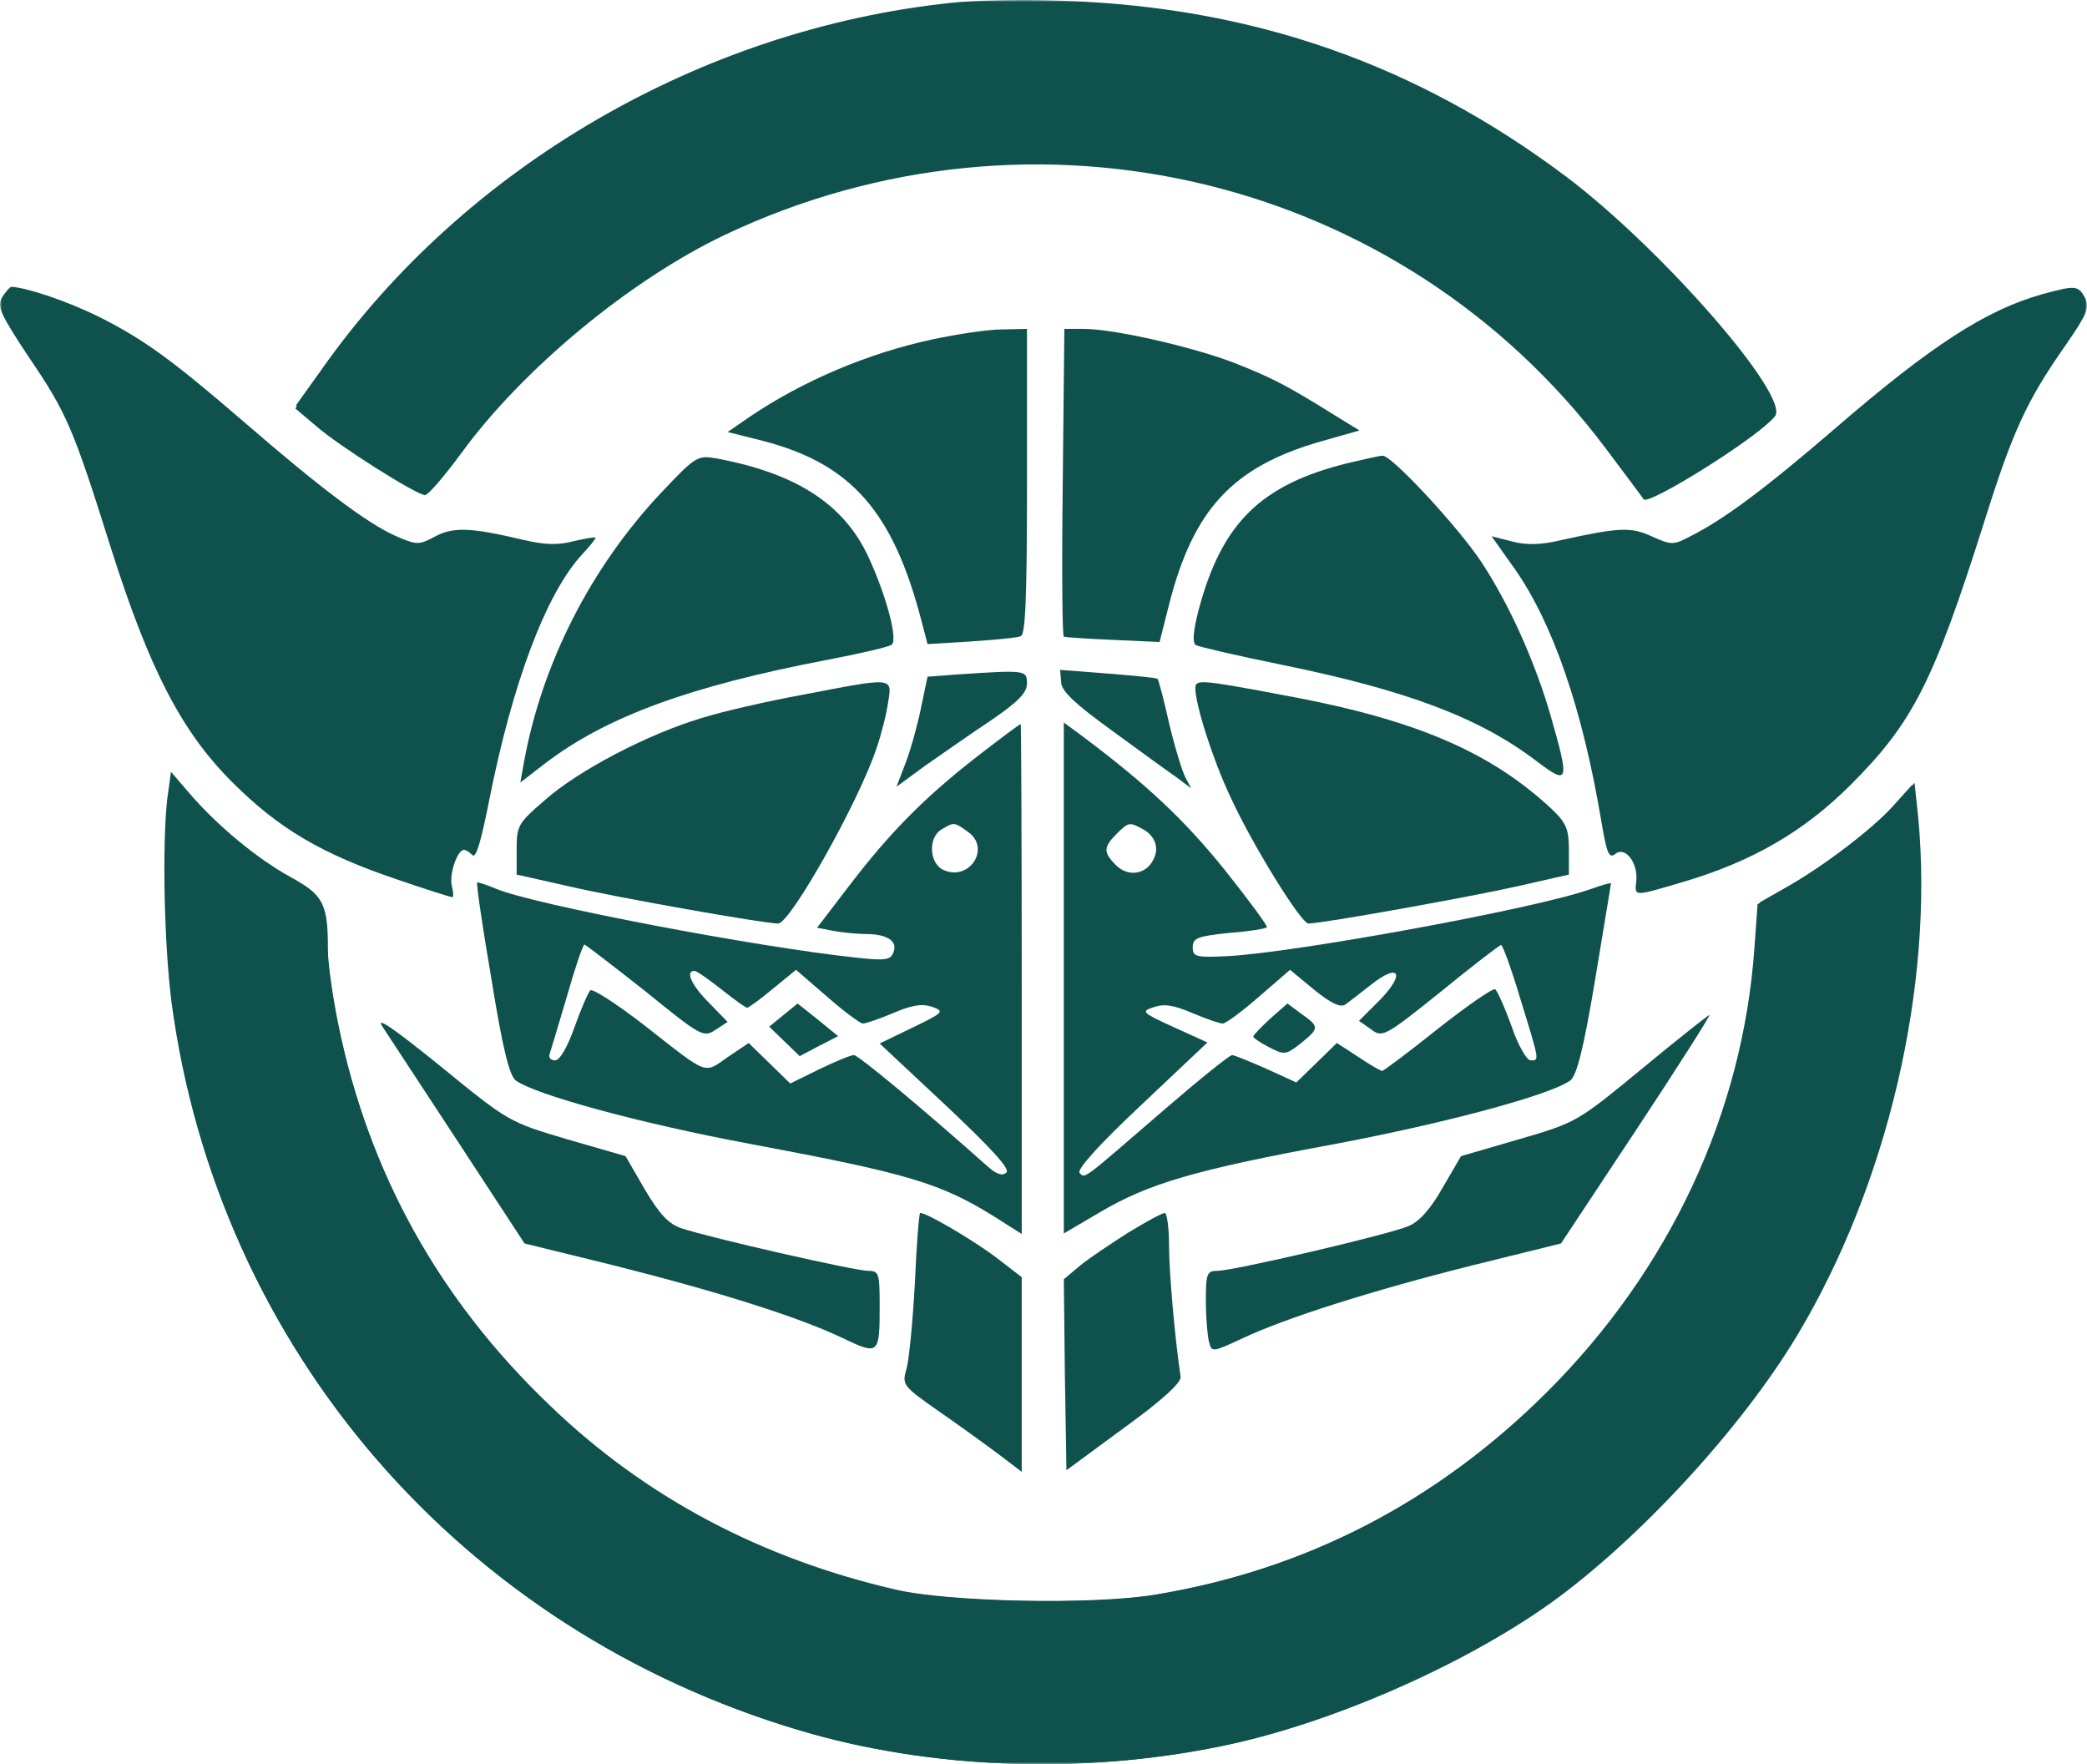 <svg width="530" height="448" viewBox="0 0 530 448" fill="none" xmlns="http://www.w3.org/2000/svg">
<g clip-path="url(#clip0_1019_1008)">
<mask id="mask0_1019_1008" style="mask-type:luminance" maskUnits="userSpaceOnUse" x="0" y="0" width="530" height="448">
<path d="M530 0H0V448H530V0Z" fill="white"/>
</mask>
<g mask="url(#mask0_1019_1008)">
<path d="M241.502 0.723C178.037 7.404 117.912 42.416 81.837 93.597L75.156 102.951L80.367 107.361C86.112 112.439 106.02 125 108.158 125C108.96 125 113.102 120.189 117.511 114.176C133.143 92.795 160.4 70.211 184.584 58.719C263.414 21.436 356.541 43.886 408.515 112.973C413.726 119.922 418.135 125.802 418.269 126.069C419.338 127.806 446.728 110.702 450.736 105.757C454.878 100.813 422.01 63.129 397.693 44.821C359.614 16.224 318.194 1.792 269.827 0.188C260.341 -0.213 247.514 0.055 241.502 0.723ZM254.996 15.021C256.199 22.772 255.932 32.794 254.462 32.794C253.794 32.794 252.725 30.256 252.191 27.048L251.255 21.436L250.053 27.048C247.781 38.407 243.773 31.191 243.773 15.823C243.773 9.81 246.846 10.612 247.915 16.892C248.45 19.966 248.85 20.5 248.984 18.362C249.118 14.754 251.389 10.077 252.992 10.077C253.66 10.077 254.462 12.349 254.996 15.021ZM275.573 11.681C276.508 12.616 277.176 16.892 277.176 21.569C277.176 30.523 275.439 33.329 270.228 32.527C267.422 32.126 267.155 31.325 266.754 23.039C266.353 13.418 267.689 10.077 271.698 10.077C272.9 10.077 274.637 10.745 275.573 11.681ZM292.274 17.694C291.606 21.436 291.873 22.371 293.343 21.837C294.412 21.569 295.347 19.298 295.614 17.026C295.881 14.22 296.817 12.75 298.153 12.75C299.89 12.75 300.157 14.086 299.355 21.035C298.019 32.527 297.217 35.734 295.347 35.066C294.545 34.799 293.877 32.661 293.877 30.389C293.877 24.777 291.339 24.242 290.804 29.721C290.537 32.527 289.602 34.131 288.399 34.131C286.662 34.131 286.395 32.661 287.197 25.044C288.399 13.418 288.934 11.413 291.205 12.215C292.408 12.75 292.808 14.353 292.274 17.694ZM230.679 15.021C233.352 17.427 233.886 20.768 231.615 20.768C230.679 20.768 229.21 19.699 228.274 18.362C226.671 16.358 226.537 16.491 226.671 20.099C226.805 26.514 228.274 32.126 229.744 31.726C230.412 31.592 231.08 30.389 231.08 29.186C231.08 27.984 231.882 26.781 232.817 26.38C234.153 25.979 234.554 27.048 234.153 30.256C233.886 33.997 233.218 34.933 230.145 35.2C225.736 35.734 224.266 33.195 222.93 23.44C222.128 17.427 222.395 16.091 224.4 14.487C227.606 12.215 227.74 12.349 230.679 15.021ZM320.733 20.634C320.332 21.837 319.664 26.514 319.263 31.057C318.595 36.937 317.794 39.476 316.457 39.476C315.389 39.476 314.587 38.674 314.587 37.605C314.587 34.398 311.915 33.596 310.044 36.269C306.169 41.481 306.971 35.334 311.247 26.38C315.121 18.362 316.19 17.026 318.595 17.694C320.332 18.095 321.134 19.164 320.733 20.634ZM210.37 20.099C211.306 21.169 211.573 23.173 211.038 24.376C210.237 26.647 210.103 26.647 208.233 24.242C205.293 20.233 204.625 22.639 206.629 29.721C208.366 35.868 211.038 38.006 211.038 33.195C211.038 31.993 211.84 30.79 212.775 30.389C215.581 29.454 214.245 38.273 211.306 40.011C209.302 41.213 208.366 40.946 206.362 38.541C202.755 34.131 200.216 22.639 202.354 20.099C204.492 17.561 208.233 17.561 210.37 20.099ZM341.175 24.91C343.447 25.712 345.317 26.915 345.317 27.583C345.317 28.786 338.637 46.291 337.702 47.36C337.434 47.761 336.633 47.36 335.831 46.559C334.896 45.623 335.43 42.683 337.835 36.937C339.973 31.592 340.507 28.786 339.572 28.786C338.637 28.786 336.766 31.993 335.297 35.734C333.292 40.946 331.823 42.95 329.551 43.218C326.345 43.752 325.276 40.278 328.349 39.075C329.418 38.674 331.555 35.066 333.292 30.924C334.896 26.781 336.365 23.44 336.633 23.44C336.766 23.44 338.77 24.108 341.175 24.91ZM189.661 25.979C190.062 26.647 189.126 27.583 187.657 28.117C184.717 29.053 184.45 29.855 186.053 32.527C186.721 33.463 188.191 33.864 189.394 33.329C190.997 32.794 191.665 33.195 191.665 34.665C191.665 35.868 190.997 36.803 190.195 36.803C189.394 36.803 188.993 38.14 189.26 39.743C189.527 41.481 190.462 42.683 191.398 42.416C192.199 42.282 193.669 42.015 194.471 41.748C195.272 41.614 196.208 42.149 196.609 42.95C197.143 44.42 189.527 48.429 188.325 47.227C187.924 46.959 185.92 42.416 183.782 37.204L179.907 27.716L182.847 26.38C186.454 24.509 188.592 24.509 189.661 25.979ZM359.347 35.066C357.342 39.877 357.075 42.149 358.411 42.149C362.42 42.149 360.015 52.973 355.739 54.577C353.601 55.245 347.99 52.839 347.99 51.369C347.99 48.429 356.808 32.794 358.411 32.794C359.747 32.794 360.015 33.596 359.347 35.066ZM172.959 41.347C175.765 46.024 176.567 51.503 174.429 51.503C173.761 51.503 172.959 52.438 172.692 53.775C172.158 56.581 165.076 57.115 162.003 54.577C157.995 51.102 156.392 45.356 158.396 41.08C159.866 37.739 160.934 37.071 165.21 37.071C169.486 36.937 170.554 37.605 172.959 41.347ZM378.72 44.821C378.72 45.623 377.785 47.628 376.582 49.365C374.979 51.904 374.979 52.839 376.182 53.641C377.117 54.176 378.052 54.042 378.319 53.24C379.522 49.766 382.595 46.826 383.931 48.162C384.866 49.098 383.664 51.904 380.591 56.848C378.052 60.857 375.38 65.133 374.712 66.202C373.777 67.672 373.108 67.806 372.04 66.737C370.837 65.534 370.971 64.332 372.708 61.793C373.91 59.788 374.578 57.65 374.044 56.715C373.376 55.779 372.04 56.715 370.436 59.387C368.967 61.659 367.23 63.129 366.428 62.728C364.825 61.659 365.626 59.788 371.372 50.835C375.647 44.02 378.72 41.614 378.72 44.821ZM148.642 53.775C150.78 56.581 153.319 60.323 154.254 62.06C155.724 65 155.59 65.668 152.918 67.806C151.314 69.142 149.444 70.211 148.776 70.211C147.44 70.211 136.884 56.581 136.884 54.844C136.884 52.973 141.16 48.83 143.031 48.83C143.966 48.83 146.504 51.102 148.642 53.775ZM396.758 62.194C394.62 64.599 394.486 65.401 395.956 67.806C397.426 70.211 397.292 71.147 395.021 74.087C391.814 78.496 387.939 79.031 384.866 75.69C382.461 73.018 382.595 72.75 389.409 64.866C394.219 59.254 396.891 57.115 397.826 58.051C398.762 58.986 398.495 60.323 396.758 62.194ZM130.872 65.668C134.613 69.677 135.014 71.548 132.609 73.953C131.406 75.156 131.674 76.091 133.411 78.096C134.747 79.566 135.415 81.436 134.88 82.238C133.811 83.975 129.536 80.501 123.123 72.35L118.981 67.138L122.054 64.733C126.062 61.392 126.997 61.525 130.872 65.668ZM407.446 67.004C407.446 67.806 404.373 71.949 400.499 76.358C395.956 81.57 393.15 83.708 392.215 82.906C391.413 81.971 393.284 78.764 397.826 73.285C404.106 65.802 407.446 63.663 407.446 67.004ZM425.083 77.561C426.152 78.764 426.686 80.1 426.286 80.635C425.217 81.704 421.208 79.298 420.407 77.16C419.739 74.888 422.678 75.156 425.083 77.561ZM119.916 85.445C125.394 90.256 126.73 92.929 123.523 92.929C122.855 92.929 119.515 90.523 116.175 87.584C112.701 84.644 109.227 82.639 108.425 83.174C107.624 83.708 109.761 86.514 114.171 90.256C118.313 94.131 120.851 97.205 120.317 98.14C119.381 99.61 117.645 98.541 106.288 88.653L101.878 84.777L105.486 80.902C109.628 76.492 109.093 76.358 119.916 85.445ZM418.803 78.229C418.803 79.031 417.2 81.169 415.196 83.04L411.455 86.247L416.532 83.975C420.139 82.372 421.876 82.105 422.945 83.174C424.148 84.376 422.411 86.648 416.666 91.993C411.321 96.938 408.382 98.942 407.446 98.007C406.511 97.205 407.847 95.201 411.455 91.993L416.799 87.316L411.188 90.123C399.43 96.002 398.495 93.062 409.183 83.708C416.933 76.893 418.803 75.824 418.803 78.229Z" fill="#0F524D"/>
<path d="M271.496 23.519C271.496 28.463 272.031 31.27 272.832 30.735C273.634 30.334 274.168 26.593 274.168 22.584C274.168 18.575 273.634 15.368 272.832 15.368C272.031 15.368 271.496 18.976 271.496 23.519Z" fill="#0F524D"/>
<path d="M315.321 28.731C314.385 31.938 314.92 33.809 316.39 32.472C316.79 31.938 316.924 30.201 316.657 28.463L316.256 25.39L315.321 28.731Z" fill="#0F524D"/>
<path d="M354.334 48.642C353.532 50.379 353.532 51.582 354.2 52.116C355.403 52.784 358.342 48.91 358.342 46.906C358.342 45.035 355.67 46.371 354.334 48.642Z" fill="#0F524D"/>
<path d="M167.279 43.029C167.279 43.697 168.482 45.836 169.952 48.107C172.891 52.517 173.559 50.914 171.02 45.435C169.684 42.361 167.279 40.891 167.279 43.029Z" fill="#0F524D"/>
<path d="M161.934 46.37C162.067 48.642 167.144 55.324 167.278 53.185C167.278 50.78 164.339 44.767 163.002 44.767C162.468 44.767 161.934 45.568 161.934 46.37Z" fill="#0F524D"/>
<path d="M141.893 54.923C141.893 56.927 150.176 67.484 151.379 66.816C152.715 65.88 145.099 54.121 143.229 54.121C142.427 54.121 141.893 54.522 141.893 54.923Z" fill="#0F524D"/>
<path d="M389.741 72.83C387.871 74.968 387.737 75.502 389.207 75.502C391.345 75.502 394.418 72.963 394.418 71.226C394.418 69.356 392.28 70.024 389.741 72.83Z" fill="#0F524D"/>
<path d="M125.859 68.287C125.859 70.291 128.799 74.165 130.001 73.497C131.471 72.562 129.066 67.485 127.195 67.485C126.394 67.485 125.859 67.886 125.859 68.287Z" fill="#0F524D"/>
<path d="M0.532 75.502C-0.804 77.774 -0.002 79.644 7.347 90.736C16.966 104.901 18.57 108.643 28.19 139.244C37.943 169.979 46.094 185.748 58.92 198.577C70.812 210.47 81.768 216.884 100.741 223.298C108.089 225.837 114.502 227.842 114.903 227.842C115.17 227.842 115.17 226.639 114.77 225.036C113.968 222.229 116.106 215.815 117.843 215.815C118.244 215.815 119.179 216.35 119.98 217.151C120.916 218.087 122.252 213.276 124.256 203.12C130.135 173.454 138.686 150.603 147.905 140.714C149.776 138.71 151.245 136.839 151.245 136.572C151.245 136.304 148.84 136.705 145.901 137.373C141.893 138.442 138.686 138.442 132.941 137.106C119.446 133.899 115.037 133.765 110.36 136.304C106.352 138.442 105.818 138.442 100.34 136.037C93.125 132.83 80.966 123.609 61.993 107.173C43.689 91.404 36.607 86.192 24.849 80.313C17.234 76.571 7.079 73.097 2.937 72.829C2.537 72.829 1.468 74.032 0.532 75.502Z" fill="#0F524D"/>
<path d="M518.676 74.7C504.379 78.709 490.484 87.662 465.899 108.91C448.53 123.876 437.841 131.894 429.29 136.171C425.015 138.442 424.48 138.442 419.67 136.304C414.326 133.765 411.253 133.899 396.689 137.106C391.211 138.442 387.603 138.442 383.996 137.507L378.785 136.171L384.664 144.456C394.418 158.353 401.9 180.269 406.576 208.064C408.046 216.75 408.58 218.087 410.184 216.884C412.722 214.746 416.063 219.156 415.528 223.833C415.127 227.708 414.726 227.708 427.42 223.967C445.056 218.755 458.15 211.138 470.041 199.245C485.807 183.476 491.018 173.187 503.979 132.295C511.06 109.712 514.667 101.827 524.287 88.063C530.033 79.778 530.701 78.174 529.498 75.635C527.761 72.428 527.093 72.428 518.676 74.7Z" fill="#0F524D"/>
<path d="M236.758 86.192C220.591 89.667 204.023 96.616 190.395 105.836L184.783 109.712L193.869 111.983C216.315 117.863 226.871 130.024 234.086 157.953L235.555 163.565L246.511 162.897C252.524 162.496 258.269 161.961 259.204 161.561C260.407 161.293 260.808 152.206 260.808 122.273V83.52L254.528 83.653C250.921 83.653 243.038 84.856 236.758 86.192Z" fill="#0F524D"/>
<path d="M269.893 122.407C269.626 143.788 269.759 161.427 270.16 161.694C270.561 161.828 276.173 162.229 282.72 162.496L294.477 163.031L296.882 153.543C303.028 129.355 313.049 118.531 335.362 112.117L345.249 109.311L338.703 105.302C326.945 97.952 323.07 95.947 313.584 92.206C303.296 88.197 282.987 83.52 275.237 83.52H270.294L269.893 122.407Z" fill="#0F524D"/>
<path d="M167.948 125.079C150.044 144.055 137.619 168.509 133.076 193.499L132.141 198.71L138.554 193.766C154.053 182.006 175.03 174.256 210.036 167.574C218.453 165.97 225.935 164.233 226.47 163.699C228.073 162.362 225 151.004 220.457 141.249C214.178 127.885 202.019 120.135 181.844 116.393C177.167 115.591 176.633 115.859 167.948 125.079Z" fill="#0F524D"/>
<path d="M342.308 117.596C320.128 123.075 310.241 132.83 304.362 155.013C303.026 160.224 302.759 163.164 303.694 163.832C304.496 164.233 314.116 166.505 325.339 168.777C357.406 175.325 375.711 182.274 390.141 193.231C398.424 199.512 398.692 198.844 393.748 181.605C389.74 167.841 383.326 153.543 376.111 142.585C370.233 133.765 353.398 115.591 351.126 115.725C350.325 115.725 346.316 116.66 342.308 117.596Z" fill="#0F524D"/>
<path d="M242.501 171.316L235.553 171.85L233.95 179.467C233.148 183.61 231.411 189.891 230.075 193.499L227.67 199.779L235.152 194.3C239.428 191.361 246.776 186.149 251.853 182.808C258.668 178.131 260.805 175.859 260.805 173.587C260.805 170.113 260.538 170.113 242.501 171.316Z" fill="#0F524D"/>
<path d="M269.49 173.32C269.623 175.592 273.097 178.799 282.317 185.481C289.264 190.559 296.613 195.904 298.751 197.374L302.492 200.18L301.022 197.374C300.22 195.904 298.35 189.757 296.88 183.61C295.544 177.596 294.208 172.518 293.941 172.385C293.673 172.118 288.062 171.583 281.381 171.048L269.223 170.113L269.49 173.32Z" fill="#0F524D"/>
<path d="M204.023 176.394C195.205 177.997 183.447 180.67 177.969 182.407C164.608 186.416 146.838 195.637 138.286 203.254C131.606 209 131.205 209.668 131.205 215.681V222.096L144.299 225.036C156.19 227.842 194.002 234.523 197.61 234.523C200.683 234.523 218.052 203.655 222.595 190.024C223.797 186.55 225.134 181.338 225.534 178.398C226.603 171.85 227.004 171.984 204.023 176.394Z" fill="#0F524D"/>
<path d="M303.562 174.79C303.562 178.933 307.973 192.83 312.382 202.185C317.993 214.479 330.418 234.523 332.289 234.523C335.763 234.523 373.708 227.708 385.466 225.036L398.426 222.096V215.815C398.426 210.603 397.758 209 394.151 205.525C378.251 190.692 359.011 182.541 325.207 176.394C304.631 172.518 303.562 172.518 303.562 174.79Z" fill="#0F524D"/>
<path d="M248.247 192.029C235.02 202.318 226.202 211.138 215.78 224.768L207.496 235.592L211.638 236.394C213.909 236.795 217.65 237.196 219.922 237.196C225.4 237.196 228.072 239.067 226.87 241.873C226.202 243.744 224.865 244.011 217.65 243.209C192.264 240.537 135.48 229.713 125.993 225.704C123.455 224.635 121.317 223.967 121.183 224.1C120.916 224.367 122.519 235.325 124.791 248.555C127.597 266.06 129.334 273.009 130.937 274.346C135.747 277.954 162.603 285.303 190.661 290.515C230.611 297.998 238.761 300.404 252.523 308.956L259.471 313.366V248.555C259.471 212.875 259.337 183.743 259.203 183.877C258.936 183.877 254.126 187.485 248.247 192.029ZM245.842 211.272C251.588 215.28 246.377 223.699 239.83 221.027C235.955 219.557 235.554 212.608 239.162 210.603C242.235 208.733 242.368 208.733 245.842 211.272ZM163.939 251.762C178.102 263.254 178.636 263.521 181.709 261.517L184.782 259.513L180.106 254.702C175.563 250.158 173.96 246.55 176.365 246.55C176.899 246.55 179.972 248.688 183.179 251.227C186.385 253.766 189.325 255.904 189.726 255.904C190.127 255.904 193.066 253.766 196.273 251.094L202.152 246.283L210.035 253.098C214.31 256.84 218.452 259.913 219.12 259.913C219.922 259.913 223.396 258.711 226.87 257.241C231.546 255.236 234.085 254.835 236.623 255.637C239.963 256.84 239.696 257.107 231.68 260.982L223.396 264.991L240.097 280.626C251.588 291.451 256.531 296.796 255.596 297.731C254.661 298.667 253.191 298.266 251.187 296.529C233.149 280.493 217.918 267.931 216.849 267.931C216.047 267.931 212.172 269.535 208.03 271.539L200.682 275.147L195.337 269.936L190.127 264.858L184.782 268.466C178.636 272.742 180.106 273.277 163.404 260.181C156.457 254.835 150.444 250.96 149.91 251.495C149.375 252.029 147.505 256.305 145.901 260.849C144.031 266.06 142.16 269.268 140.958 269.268C139.755 269.268 139.221 268.466 139.622 267.53C139.889 266.729 141.893 260.047 144.031 252.831C146.035 245.748 148.039 239.869 148.44 239.869C148.841 240.002 155.789 245.348 163.939 251.762Z" fill="#0F524D"/>
<path d="M198.945 257.775L195.338 260.715L199.213 264.457L203.087 268.199L207.897 265.66L212.841 263.121L207.764 258.978L202.553 254.835L198.945 257.775Z" fill="#0F524D"/>
<path d="M270.158 248.288V313.232L279.244 307.887C291.67 300.537 303.561 297.063 338.3 290.649C366.759 285.303 393.748 278.087 398.825 274.346C400.429 273.009 402.166 266.328 405.105 248.688C407.243 235.593 409.113 224.635 409.113 224.367C409.113 224.1 406.709 224.768 403.769 225.837C389.874 230.782 328.413 242.007 311.578 242.809C303.695 243.21 302.893 242.942 302.893 240.537C302.893 238.265 304.095 237.731 311.978 236.929C317.056 236.528 321.465 235.86 321.732 235.459C321.999 235.192 317.189 228.644 310.91 220.759C300.755 208.198 291.402 199.378 275.235 187.218L270.158 183.476V248.288ZM290.066 210.47C293.406 212.207 294.475 215.414 292.872 218.354C291.001 222.096 286.459 222.764 283.386 219.69C280.179 216.483 280.179 215.147 283.519 211.806C286.592 208.733 286.86 208.733 290.066 210.47ZM386.132 253.766C391.076 269.802 390.942 269.268 388.671 269.268C387.736 269.268 385.464 265.392 383.861 260.582C382.124 255.771 380.254 251.628 379.719 251.227C379.185 250.827 372.638 255.37 365.156 261.25C357.807 267.13 351.394 271.94 350.993 271.94C350.592 271.94 347.786 270.337 344.847 268.332L339.502 264.858L334.291 269.936L329.214 274.88L321.598 271.406C317.323 269.535 313.448 267.931 312.914 267.931C312.246 267.931 304.63 274.078 295.945 281.562C274.567 300.003 275.636 299.335 274.167 297.865C273.365 297.063 279.11 290.649 289.799 280.626L306.634 264.724L298.083 260.849C289.933 257.107 289.665 256.84 293.006 255.771C295.544 254.835 298.083 255.236 302.759 257.241C306.233 258.711 309.707 259.913 310.509 259.913C311.31 259.913 315.452 256.84 319.728 253.098L327.611 246.283L333.757 251.361C338.033 254.835 340.438 255.905 341.64 255.103C342.575 254.435 345.515 252.163 348.053 250.158C355.268 244.412 357.005 247.085 350.592 253.766L345.114 259.245L348.187 261.383C350.993 263.522 351.527 263.388 365.824 251.896C373.84 245.348 380.788 240.002 381.189 240.002C381.59 239.869 383.861 246.149 386.132 253.766Z" fill="#0F524D"/>
<path d="M322.533 258.711C320.262 260.849 318.258 262.853 318.258 263.254C318.258 263.522 320.128 264.858 322.266 265.927C326.141 267.931 326.542 267.931 330.283 264.991C335.093 261.116 335.093 260.715 330.55 257.508L326.943 254.835L322.533 258.711Z" fill="#0F524D"/>
<path d="M42.486 202.804C41.15 214.564 41.685 239.82 43.555 254.52C55.313 342.449 117.041 413.942 203.354 439.466C236.222 449.221 274.702 450.691 309.975 443.475C337.098 437.996 371.035 423.296 393.749 407.127C416.062 391.091 442.116 362.895 456.413 339.108C479.394 300.756 491.152 250.377 487.143 207.615L486.208 198.795L481.532 204.007C476.054 210.154 463.227 219.909 453.741 225.254L446.926 229.13L446.125 240.221C443.185 282.315 424.48 322.271 393.215 353.407C365.157 381.336 331.62 398.708 293.14 404.989C277.641 407.528 241.166 406.86 227.404 403.652C193.333 395.768 163.939 380.267 139.755 357.015C111.43 330.021 93.526 297.683 85.776 259.865C84.306 252.649 83.104 244.096 83.104 240.755C83.104 229.263 82.169 227.392 74.019 222.849C65.2 218.038 55.179 209.619 48.232 201.601L43.422 195.989L42.486 202.804ZM91.789 307.972C94.327 312.783 94.327 313.317 91.922 313.317C90.853 313.317 89.517 312.115 89.117 310.645C87.78 306.502 83.238 309.442 84.039 313.852C84.574 316.525 83.906 317.594 80.298 319.331C75.889 321.603 75.889 321.603 72.816 318.128C71.079 316.124 69.743 313.986 69.743 313.451C69.743 312.516 86.712 303.963 88.716 303.963C89.25 303.963 90.586 305.7 91.789 307.972ZM448.931 309.442C454.676 311.179 458.551 313.05 458.551 314.119C458.551 315.188 457.348 315.99 455.878 315.99C453.073 315.99 452.137 319.197 454.542 320.667C455.344 321.202 455.611 322.137 455.077 322.805C454.676 323.473 450.267 321.202 445.457 317.861C440.513 314.386 436.371 311.447 436.104 311.313C435.436 310.778 437.44 306.636 438.375 306.636C438.776 306.636 443.586 307.972 448.931 309.442ZM440.246 328.551C444.388 331.224 447.862 333.897 447.862 334.565C447.862 337.104 445.858 337.104 442.517 334.699C439.311 332.427 437.173 332.293 437.173 334.699C437.173 335.099 439.043 336.569 441.315 337.906C443.987 339.509 444.922 340.846 444.121 341.647C442.517 343.251 425.148 333.496 425.148 330.957C425.148 328.819 427.82 328.952 431.027 331.358C433.432 333.229 435.837 332.961 435.837 330.823C435.837 330.289 434.367 329.086 432.496 328.284C430.626 327.482 429.156 325.745 429.156 324.543C429.156 321.87 430.626 322.404 440.246 328.551ZM101.542 325.745C102.745 327.082 101.275 329.086 95.129 334.431C90.853 338.307 86.712 341.38 85.91 341.38C84.039 341.38 84.039 339.108 85.776 338.039C88.048 336.703 85.643 333.229 82.97 334.03C81.367 334.565 80.432 334.298 80.432 333.095C80.432 332.16 84.173 329.754 88.849 327.75C98.603 323.607 99.672 323.473 101.542 325.745ZM112.231 341.647C114.503 343.919 114.235 347.394 111.83 349.398C109.025 351.67 107.555 349.933 109.559 346.725C110.895 344.587 110.895 344.053 109.425 344.053C106.887 344.053 97.668 352.071 98.603 353.541C99.004 354.342 100.073 354.209 101.275 353.273C103.68 351.402 105.15 352.472 103.947 355.411C102.878 358.351 96.599 357.55 94.595 354.342C93.392 352.204 94.06 351.002 99.805 345.924C106.62 339.91 109.425 338.841 112.231 341.647ZM426.217 347.26C431.695 354.209 433.298 359.019 430.492 360.757C429.691 361.158 428.622 360.089 427.954 358.351C427.152 356.213 424.613 354.342 420.204 352.739C412.455 349.933 410.584 348.463 413.39 347.394C414.593 346.859 417.532 347.527 420.071 348.73L424.48 351.002L420.872 347.126C418.735 344.988 417.131 342.583 417.131 341.647C417.131 338.173 420.739 340.445 426.217 347.26ZM124.523 355.679C124.523 356.213 123.187 357.95 121.718 359.688L118.778 362.628L122.92 361.158C125.86 359.955 127.596 359.955 128.532 360.89C129.467 361.826 128.398 362.761 124.791 363.83C120.515 365.167 119.179 366.369 117.442 370.779C116.373 373.719 114.77 376.124 113.968 376.124C112.098 376.124 112.098 372.65 113.968 369.042C115.571 366.236 115.438 366.236 112.899 368.374C110.093 370.913 107.154 371.581 107.154 369.576C107.154 367.706 120.916 354.743 122.92 354.743C123.722 354.743 124.523 355.144 124.523 355.679ZM411.787 360.757C414.593 363.697 414.86 364.632 413.39 366.904C411.92 369.175 412.054 369.977 414.726 372.115C417.131 373.986 417.398 374.922 416.196 376.258C414.993 377.461 412.989 376.258 406.843 370.378C399.227 363.028 399.227 362.895 401.632 360.222C404.973 356.48 407.912 356.748 411.787 360.757ZM143.229 375.723C143.229 377.995 141.893 377.995 139.221 375.456C137.35 373.719 136.949 373.853 135.479 376.124C134.544 377.728 134.411 378.797 135.212 378.797C135.88 378.797 136.548 379.732 136.548 380.801C136.548 383.073 134.945 383.34 133.075 381.47C130.536 378.931 127.997 383.34 130.135 386.681C132.674 390.957 130.135 391.759 126.26 387.884L122.786 384.409L130.001 376.258L137.083 368.106L140.156 371.046C141.893 372.65 143.229 374.654 143.229 375.723ZM383.06 380C383.461 380.801 382.526 382.004 380.923 382.806C378.384 384.276 378.25 384.543 380.121 386.548C381.858 388.285 382.66 388.285 384.397 386.815C386.133 385.345 386.935 385.612 389.741 388.151C393.883 392.16 394.017 394.833 389.875 398.708L386.534 401.782L380.522 393.496C377.182 388.953 374.376 384.677 374.376 384.009C374.376 382.806 379.72 378.797 381.323 378.797C381.858 378.797 382.526 379.331 383.06 380ZM155.388 382.94C159.797 386.013 160.331 388.151 156.724 388.151C155.254 388.151 152.448 390.824 149.776 394.833C145.5 400.98 141.893 403.385 141.893 400.044C141.893 399.376 144.031 395.902 146.569 392.561C150.043 388.018 150.978 385.612 150.444 383.34C149.375 379.465 150.444 379.331 155.388 382.94ZM369.165 398.708C372.238 408.196 371.971 412.205 368.23 412.205C366.76 412.205 366.359 411.537 366.894 409.933C367.562 408.463 365.958 405.791 361.549 401.381C357.14 396.837 355.937 394.833 357.14 394.031C358.209 393.363 360.079 394.565 362.618 397.505C366.894 402.717 367.161 402.45 364.355 395.768C362.618 391.492 362.752 389.487 365.157 389.487C365.691 389.487 367.562 393.63 369.165 398.708ZM172.891 393.63C175.563 395.635 176.364 396.971 175.429 397.906C174.494 398.842 173.425 398.708 171.955 397.505C170.085 395.902 169.55 396.035 168.481 397.639C166.878 400.312 167.012 401.113 169.283 402.049C171.955 402.984 171.822 407.26 168.882 410.869C166.878 413.274 165.542 413.808 162.736 413.007C160.732 412.472 158.861 411.269 158.461 410.334C157.793 408.73 166.878 390.824 168.348 390.824C168.615 390.824 170.619 392.16 172.891 393.63ZM351.662 408.998C356.205 419.02 356.472 420.223 353.933 420.223C352.864 420.223 350.459 416.615 348.589 412.071C346.718 407.661 344.447 404.321 343.779 404.855C342.977 405.256 343.779 408.463 345.917 412.873C348.856 418.886 349.123 420.356 347.787 422.094C345.115 425.301 343.779 424.633 343.912 420.49C343.912 418.486 342.576 413.942 340.973 410.468C339.37 406.86 338.301 403.786 338.568 403.652C340.171 402.182 344.58 400.312 345.917 400.178C346.852 400.178 349.39 404.187 351.662 408.998ZM193.066 404.321C194.001 405.791 193.333 408.597 190.661 414.61C187.721 421.158 186.385 422.895 183.98 422.895C182.377 422.895 180.239 421.96 179.304 420.891C177.701 418.886 178.101 416.615 182.11 407.127C184.247 402.182 185.183 401.381 188.122 401.782C190.126 402.049 192.264 403.118 193.066 404.321ZM328.146 412.606C327.478 417.55 327.879 418.886 330.952 422.762C333.491 425.702 334.159 427.572 333.357 428.374C332.422 429.31 331.086 428.642 329.215 426.37C325.875 421.96 324.672 421.96 326.276 426.37C328.013 430.78 328.013 430.913 325.741 430.913C324.539 430.913 322.802 427.439 321.065 421.693C317.725 410.735 317.591 409.532 320.263 409.532C321.332 409.532 322.267 410.735 322.267 412.071C322.267 413.541 322.936 415.145 323.604 415.546C324.405 416.08 324.94 414.744 324.94 412.472C324.94 410.334 325.341 408.196 325.875 407.795C328.013 405.523 328.814 407.26 328.146 412.606ZM214.31 410.334C215.379 411.002 210.435 429.711 208.698 431.448C206.293 433.853 205.892 428.374 207.897 421.425C210.302 413.274 210.435 412.205 208.832 412.205C208.164 412.205 206.961 415.145 206.026 418.753C204.289 425.969 200.949 430.111 198.277 428.374C196.94 427.572 196.94 427.038 198.41 425.702C199.479 424.9 201.483 420.49 202.819 416.214C205.358 408.33 205.492 408.196 209.366 408.998C211.638 409.532 213.775 410.067 214.31 410.334ZM292.873 412.205C292.873 414.209 289.266 415.278 286.593 414.209C284.456 413.274 284.589 413.007 287.529 412.205C292.339 410.735 292.873 410.735 292.873 412.205ZM226.468 417.684C225.934 420.891 226.201 422.227 227.805 423.163C231.947 425.434 229.809 436.259 225.266 436.259C224.197 436.259 222.059 435.724 220.723 434.922C218.719 433.853 218.452 432.784 219.387 429.31C220.055 426.904 221.258 422.361 222.059 419.154C223.796 412.338 227.805 411.002 226.468 417.684ZM296.213 423.831C296.614 428.107 297.416 432.918 297.817 434.521C298.351 436.793 297.95 437.595 296.347 437.595C294.744 437.595 294.209 436.259 294.209 431.982C294.209 425.301 291.938 426.503 291.27 433.586C291.003 436.659 290.201 438.263 288.865 438.263C287.395 438.263 286.46 435.59 285.391 427.84C284.589 421.826 284.456 417.149 285.124 416.615C286.727 415.679 286.994 415.947 288.598 422.227L289.934 427.572L290.067 421.96C290.201 417.016 291.938 414.343 294.343 415.679C294.877 415.947 295.679 419.688 296.213 423.831ZM242.101 420.891C242.101 423.43 242.769 425.568 243.437 425.568C244.239 425.568 244.773 424.365 244.773 423.029C244.773 419.02 246.243 416.347 247.98 417.016C249.182 417.416 249.316 419.822 248.648 425.301C248.113 429.443 247.579 434.254 247.579 435.858C247.445 437.728 246.644 438.931 245.308 438.931C243.571 438.931 243.303 437.862 243.704 434.254C244.105 431.047 243.704 429.577 242.502 429.577C241.433 429.577 240.765 431.181 240.765 433.452C240.765 437.728 238.894 439.867 237.425 437.461C236.89 436.659 236.89 431.581 237.425 426.103C238.093 418.886 238.894 416.214 240.23 416.214C241.433 416.214 242.101 417.684 242.101 420.891ZM263.479 421.559C263.479 424.232 264.147 425.568 265.483 425.568C268.289 425.568 270.56 430.646 269.491 434.655C268.422 438.798 266.685 440.267 262.543 440.267C259.604 440.267 259.47 439.867 259.47 428.909C259.47 419.688 259.871 417.55 261.475 417.55C262.811 417.55 263.479 418.886 263.479 421.559ZM275.236 428.508C274.969 435.724 274.301 439.599 273.232 440C271.896 440.401 271.495 437.595 271.495 429.042C271.495 419.555 271.896 417.55 273.5 417.55C275.236 417.55 275.504 419.421 275.236 428.508Z" fill="#0F524D"/>
<path d="M76.558 313.233C73.618 315.104 76.023 317.642 79.23 316.039C80.699 315.237 81.501 314.035 81.1 313.233C80.031 311.763 78.963 311.763 76.558 313.233Z" fill="#0F524D"/>
<path d="M445.723 313.901C448.796 316.306 450.533 316.573 450.533 314.703C450.533 313.901 449.998 313.367 449.33 313.367C448.662 313.367 446.925 312.966 445.589 312.565C443.451 311.897 443.451 312.03 445.723 313.901Z" fill="#0F524D"/>
<path d="M92.188 330.204C90.051 331.273 88.447 332.476 88.447 332.743C88.447 334.213 90.986 333.277 93.925 330.739C97.8 327.666 97.132 327.398 92.188 330.204Z" fill="#0F524D"/>
<path d="M406.175 364.414C407.778 366.017 409.382 366.952 409.916 366.418C411.252 365.082 407.778 361.474 405.373 361.474C403.636 361.474 403.77 362.009 406.175 364.414Z" fill="#0F524D"/>
<path d="M384.663 390.339C383.594 391.541 386.133 396.218 387.736 396.218C388.538 396.218 389.072 395.416 389.072 394.347C389.072 392.209 385.866 389.27 384.663 390.339Z" fill="#0F524D"/>
<path d="M163.536 405.84C161.399 407.978 161.532 409.581 163.937 409.581C165.006 409.581 165.941 409.314 165.941 409.046C165.941 408.779 166.342 407.577 166.743 406.374C167.678 403.836 165.808 403.568 163.536 405.84Z" fill="#0F524D"/>
<path d="M184.65 411.719C181.577 418.801 181.577 418.935 183.314 418.935C184.115 418.935 185.986 416.129 187.322 412.788C190.395 405.706 190.395 405.572 188.658 405.572C187.856 405.572 185.986 408.378 184.65 411.719Z" fill="#0F524D"/>
<path d="M224.332 426.552C222.863 427.888 223.263 432.298 224.733 432.298C225.535 432.298 226.069 430.828 226.069 428.957C226.069 425.483 225.802 425.082 224.332 426.552Z" fill="#0F524D"/>
<path d="M263.479 432.966C263.479 434.837 264.147 436.307 264.815 436.307C265.616 436.307 266.151 434.837 266.151 432.966C266.151 431.096 265.616 429.626 264.815 429.626C264.147 429.626 263.479 431.096 263.479 432.966Z" fill="#0F524D"/>
<path d="M97.133 260.715C98.603 262.987 107.288 276.217 116.507 290.248L133.208 315.772L155.521 321.25C182.644 328.066 202.819 334.48 213.776 339.692C223.262 344.235 223.396 344.101 223.396 331.273C223.396 323.255 223.128 322.72 220.456 322.72C217.116 322.72 180.106 314.302 173.024 311.896C169.818 310.827 167.546 308.422 163.805 302.141L158.861 293.589L144.031 289.312C129.2 284.903 129.2 284.903 111.83 270.738C99.939 261.116 95.263 257.909 97.133 260.715Z" fill="#0F524D"/>
<path d="M417.131 271.272C400.564 284.903 400.43 285.036 385.733 289.312L371.036 293.589L366.359 301.607C363.286 307.085 360.347 310.293 357.675 311.362C352.731 313.5 313.182 322.72 309.174 322.72C306.502 322.72 306.234 323.388 306.234 330.337C306.234 334.614 306.635 339.291 307.036 340.761C307.704 343.433 307.838 343.433 315.32 339.959C326.276 334.747 348.589 327.665 374.242 321.25L396.422 315.771L415.528 286.907C425.95 271.139 434.367 257.909 434.1 257.775C433.966 257.642 426.351 263.655 417.131 271.272Z" fill="#0F524D"/>
<path d="M232.346 325.66C231.812 335.415 230.877 345.304 230.208 347.576C229.006 351.718 229.273 351.986 238.626 358.534C243.837 362.142 250.651 367.086 253.858 369.491L259.469 373.768V349.046V324.324L252.522 318.979C246.509 314.569 235.419 308.021 233.682 308.021C233.415 308.021 232.747 316.039 232.346 325.66Z" fill="#0F524D"/>
<path d="M286.592 312.965C282.183 315.772 276.572 319.513 274.3 321.384L270.158 324.858L270.425 349.046L270.826 373.367L285.523 362.543C295.143 355.594 300.087 351.05 299.82 349.58C298.484 340.894 296.88 323.389 296.88 316.306C296.88 311.763 296.346 308.021 295.811 308.021C295.143 308.021 291.001 310.293 286.592 312.965Z" fill="#0F524D"/>
<path d="M42.741 203.351C41.407 215.085 41.941 240.285 43.807 254.951C55.541 342.685 117.141 414.018 203.274 439.485C236.074 449.218 274.474 450.685 309.674 443.485C336.741 438.018 370.607 423.351 393.274 407.218C415.541 391.218 441.541 363.085 455.807 339.351C478.741 301.085 490.474 250.818 486.474 208.151L485.541 199.351L480.874 204.551C475.407 210.685 462.607 220.418 453.141 225.751L446.341 229.618L445.541 240.685C442.607 282.685 423.941 322.551 392.741 353.618C364.741 381.485 331.274 398.818 292.874 405.085C277.407 407.618 241.007 406.951 227.274 403.751C193.274 395.885 163.941 380.418 139.807 357.218C111.541 330.285 93.674 298.018 85.941 260.285C84.474 253.085 83.274 244.551 83.274 241.218C83.274 229.751 82.341 227.885 74.207 223.351C65.407 218.551 55.407 210.151 48.474 202.151L43.674 196.551L42.741 203.351Z" fill="#0F524D"/>
<path d="M241 1.721C177.667 8.388 117.667 43.321 81.667 94.388L75 103.721L80.2 108.121C85.933 113.188 105.8 125.721 107.933 125.721C108.733 125.721 112.867 120.921 117.267 114.921C132.867 93.588 160.067 71.055 184.2 59.588C262.867 22.388 355.8 44.788 407.667 113.721C412.867 120.655 417.267 126.521 417.4 126.788C418.467 128.521 445.8 111.455 449.8 106.521C453.933 101.588 421.133 63.988 396.867 45.721C358.867 17.188 317.533 2.788 269.267 1.188C259.8 0.788 247 1.055 241 1.721Z" fill="#0F524D"/>
</g>
</g>
<defs>
<clipPath id="clip0_1019_1008">
<rect width="530" height="448" fill="white"/>
</clipPath>
</defs>
</svg>
